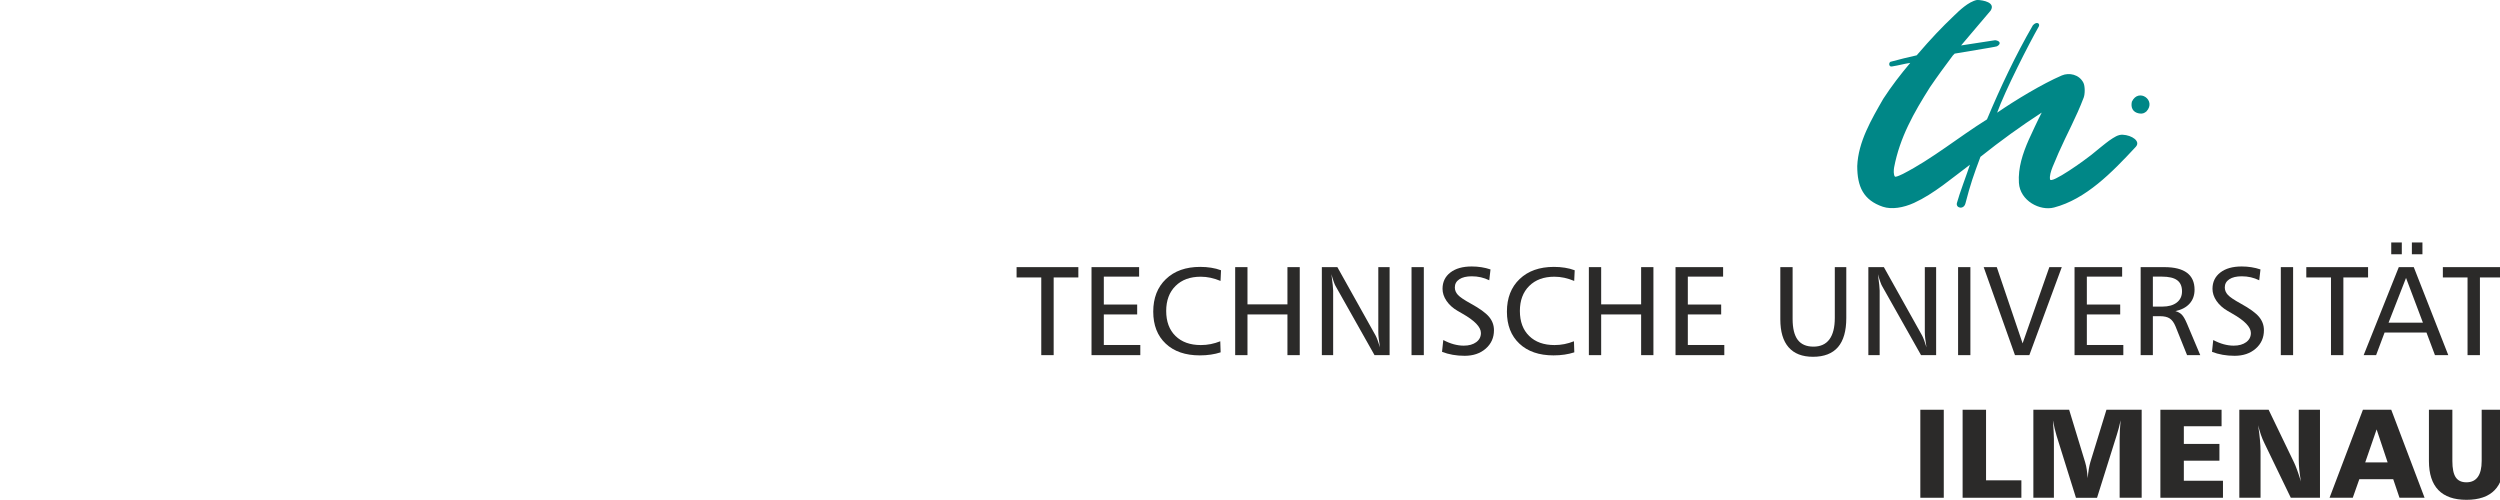 <?xml version="1.0" encoding="UTF-8" standalone="no"?>
<!-- Creator: CorelDRAW 2019 (64-Bit) -->

<svg
   xmlns:dc="http://purl.org/dc/elements/1.1/"
   xmlns:cc="http://creativecommons.org/ns#"
   xmlns:rdf="http://www.w3.org/1999/02/22-rdf-syntax-ns#"
   xmlns:svg="http://www.w3.org/2000/svg"
   xmlns="http://www.w3.org/2000/svg"
   xmlns:sodipodi="http://sodipodi.sourceforge.net/DTD/sodipodi-0.dtd"
   xmlns:inkscape="http://www.inkscape.org/namespaces/inkscape"
   xml:space="preserve"
   width="300"
   height="60"
   version="1.1"
   style="clip-rule:evenodd;fill-rule:evenodd;image-rendering:optimizeQuality;shape-rendering:geometricPrecision;text-rendering:geometricPrecision"
   viewBox="0 0 7937.499 1587.5"
   id="svg67"
   sodipodi:docname="logo-tui-color.svg"
   inkscape:version="0.92.5 (2060ec1f9f, 2020-04-08)"><sodipodi:namedview
   pagecolor="#ffffff"
   bordercolor="#666666"
   borderopacity="1"
   objecttolerance="10"
   gridtolerance="10"
   guidetolerance="10"
   inkscape:pageopacity="0"
   inkscape:pageshadow="2"
   inkscape:window-width="994"
   inkscape:window-height="613"
   id="namedview69"
   showgrid="false"
   fit-margin-top="0"
   fit-margin-left="0"
   fit-margin-right="0"
   fit-margin-bottom="0"
   inkscape:zoom="1.4419792"
   inkscape:cx="100.05468"
   inkscape:cy="34.989356"
   inkscape:window-x="0"
   inkscape:window-y="29"
   inkscape:window-maximized="0"
   inkscape:current-layer="svg67"
   units="px" />
 <defs
   id="defs4"><style
     type="text/css"
     id="style2">
   <![CDATA[
    .fil0 {fill:#008787}
    .fil1 {fill:#2B2A29;fill-rule:nonzero}
   ]]>
  </style></defs>
 <g
   id="Ebene_x0020_1"
   transform="matrix(0.859,0,0,0.859,2065.661,-926.312)">
  <g
   id="_2690198745872">
   <path
   class="fil0"
   d="m 5501.09,1497.53 c -22.51,-4.31 -30.84,-21.28 -26.15,-43.12 24.44,-52.62 91.93,-5.24 54.01,35.63 -7.91,6.55 -14.74,9.93 -27.86,7.49 z m -1041.15,194.49 c 3.5,-89.72 52.89,-173 96.12,-248.32 29.81,-46.14 64.42,-90.95 99.81,-132.91 -23.59,3.41 -41.4,9.12 -67.48,13.16 -11.6,2.59 -13.08,-12.88 -5.82,-17.15 31.82,-8.73 64.96,-16.76 97.05,-23.95 56.16,-65.23 91.24,-101.78 138.23,-146.68 18.82,-18.12 53.12,-51.92 85.29,-58.06 23.01,0.63 69.15,9.63 49.71,39.59 -33.45,40.08 -63.52,74.15 -109.08,128.6 41.75,-6.33 83.66,-12.93 125.8,-19.33 18.64,2.02 23.13,13.82 6.72,22.55 -11.45,2.83 -11.45,2.83 -156.31,27.01 -2.17,2.01 -4.42,4.39 -6.55,6.71 -29.19,38.96 -57.44,77.42 -84.76,117.62 -59.41,94.06 -111.41,185.29 -132.44,296.24 -1.55,9.04 -3.03,27.79 3.49,34.65 8.03,0.04 20.76,-6.99 29.23,-10.67 111.44,-57.59 202.83,-134.11 310.51,-201.48 49.48,-117.93 105.75,-237.36 169.66,-347.77 14.04,-15.72 27.55,-6.86 21.92,4.35 -35.23,61.66 -124.95,237.25 -154.09,318.74 66.78,-46.06 167.06,-106.63 239.08,-137.67 26.66,-11.46 64.3,-4.16 79.98,27.27 5.97,12.23 6.2,40.95 0.81,54.87 -28.4,74.67 -61.39,132.87 -93.09,204.62 -11.76,31.05 -35.31,72.42 -31.28,97.06 3.14,19.68 131.94,-73.19 152.31,-89.92 7.41,-6.28 57.47,-47.07 66.36,-53.04 18.98,-12.97 32.95,-22.58 50.02,-21.77 34.07,1.78 67.36,24.09 48.23,44.82 -88.82,95.77 -184.44,193.29 -301.94,224.14 -51.8,13.82 -125.84,-24.56 -129.92,-91.12 -3.54,-55.53 14.12,-108.65 36.39,-159.26 9.94,-22.11 35.91,-77.6 47.97,-100.46 -78.62,51.15 -151.34,103.68 -226.58,163.64 -25.03,67.02 -36.94,100.62 -55.34,171.87 -6.21,24.79 -36.86,17.85 -31.47,-1.75 9.28,-34.57 35.85,-103.99 48,-140.98 -65.43,48.67 -132.48,107.14 -206.48,141.02 -39.5,18.04 -82.78,25.15 -115.34,14.32 -72.32,-24.53 -94.72,-74.7 -94.72,-150.56 z"
   id="path7"
   inkscape:connector-curvature="0"
   style="fill:#008787" />
   <polygon
   class="fil1"
   points="1489.78,2391.02 1443.99,2391.02 1443.99,2103.86 1352.72,2103.86 1352.72,2065.71 1581.01,2065.71 1581.01,2103.86 1489.78,2103.86 "
   id="polygon9"
   style="fill:#2b2a29;fill-rule:nonzero" />
   <polygon
   class="fil1"
   points="1675.15,2203.98 1798.44,2203.98 1798.44,2240.57 1675.15,2240.57 1675.15,2353.49 1810.04,2353.49 1810.04,2391.02 1629.68,2391.02 1629.68,2065.71 1805.62,2065.71 1805.62,2100.8 1675.15,2100.8 "
   id="polygon11"
   style="fill:#2b2a29;fill-rule:nonzero" />
   <path
   class="fil1"
   d="m 2108.37,2077.31 -1.82,39.39 c -12.53,-5.2 -24.75,-9.08 -36.74,-11.68 -11.99,-2.59 -24.18,-3.88 -36.57,-3.88 -39.02,0 -70.08,11.37 -93.05,34.19 -22.97,22.82 -34.46,53.59 -34.46,92.35 0,39.24 11.45,70.05 34.34,92.48 22.91,22.39 54.15,33.6 93.65,33.6 12.53,0 24.76,-1.16 36.67,-3.53 11.91,-2.36 23.63,-5.89 35.23,-10.47 l 1.36,40.9 c -11.29,3.68 -23.36,6.48 -36.17,8.38 -12.81,1.94 -26.42,2.87 -40.75,2.87 -53.31,0 -95.34,-14.43 -126.08,-43.38 -30.76,-28.88 -46.13,-68.3 -46.13,-118.21 0,-50.52 15.67,-90.76 47.07,-120.65 31.31,-29.92 73.53,-44.85 126.51,-44.85 14.2,0 27.74,1.01 40.62,3.07 12.93,2.01 25.04,5.15 36.32,9.42 z"
   id="path13"
   inkscape:connector-curvature="0"
   style="fill:#2b2a29;fill-rule:nonzero" />
   <polygon
   class="fil1"
   points="2353.86,2065.71 2399.34,2065.71 2399.34,2391.02 2353.86,2391.02 2353.86,2240.57 2206.16,2240.57 2206.16,2391.02 2160.69,2391.02 2160.69,2065.71 2206.16,2065.71 2206.16,2203.35 2353.86,2203.35 "
   id="polygon15"
   style="fill:#2b2a29;fill-rule:nonzero" />
   <path
   class="fil1"
   d="m 2481.02,2065.71 h 57.36 l 141.48,253.17 c 1.98,3.69 4.43,9.31 7.22,16.84 2.84,7.53 5.79,16.45 8.81,26.7 -1.98,-11.91 -3.5,-22.66 -4.57,-32.21 -1.06,-9.51 -1.6,-17.73 -1.6,-24.6 v -239.9 h 41.79 v 325.31 h -55.76 l -144.01,-255.5 c -1.86,-3.02 -4.04,-8.18 -6.63,-15.44 -2.64,-7.26 -5.51,-16.65 -8.74,-28.25 2.29,17.38 3.96,30.81 4.97,40.27 0.97,9.47 1.48,16.27 1.48,20.39 v 238.53 h -41.8 z"
   id="path17"
   inkscape:connector-curvature="0"
   style="fill:#2b2a29;fill-rule:nonzero" />
   <polygon
   class="fil1"
   points="2812.5,2065.71 2857.94,2065.71 2857.94,2391.02 2812.5,2391.02 "
   id="polygon19"
   style="fill:#2b2a29;fill-rule:nonzero" />
   <path
   class="fil1"
   d="m 3104.4,2074.25 -4.59,40.01 c -10.09,-4.89 -20.45,-8.58 -31.04,-11.02 -10.67,-2.44 -21.77,-3.65 -33.38,-3.65 -19.74,0 -35.15,3.65 -46.21,10.99 -11.1,7.29 -16.61,17.38 -16.61,30.18 0,10.09 3.73,19.21 11.26,27.43 7.49,8.28 23.62,19.13 48.43,32.72 32.21,17.73 54.41,33.8 66.63,48.31 12.22,14.52 18.31,31.04 18.31,49.68 0,27.63 -10.13,50.29 -30.35,67.98 -20.25,17.74 -46.21,26.58 -78,26.58 -15.4,0 -30.15,-1.24 -44.2,-3.73 -14.04,-2.47 -27.2,-6.12 -39.39,-10.93 l 4.59,-43.63 c 13.42,7.07 26.42,12.31 38.92,15.69 12.57,3.37 24.79,5.08 36.7,5.08 19.1,0 34.47,-4.31 46.07,-12.85 11.64,-8.53 17.43,-19.83 17.43,-33.91 0,-21.81 -22.86,-45.72 -68.61,-71.68 -7.69,-4.26 -13.51,-7.61 -17.47,-10.05 -17.42,-10.09 -31.04,-22.35 -40.97,-36.86 -9.86,-14.52 -14.83,-29.38 -14.83,-44.67 0,-25.33 9.67,-45.44 28.95,-60.3 19.33,-14.91 45.64,-22.35 78.94,-22.35 12.37,0 24.36,0.93 35.97,2.76 11.6,1.81 22.78,4.57 33.45,8.22 z"
   id="path21"
   inkscape:connector-curvature="0"
   style="fill:#2b2a29;fill-rule:nonzero" />
   <path
   class="fil1"
   d="m 3415.61,2077.31 -1.82,39.39 c -12.54,-5.2 -24.8,-9.08 -36.79,-11.68 -11.95,-2.59 -24.14,-3.88 -36.48,-3.88 -39.11,0 -70.11,11.37 -93.05,34.19 -23.01,22.82 -34.46,53.59 -34.46,92.35 0,39.24 11.41,70.05 34.34,92.48 22.86,22.39 54.06,33.6 93.65,33.6 12.49,0 24.67,-1.16 36.62,-3.53 11.87,-2.36 23.63,-5.89 35.24,-10.47 l 1.35,40.9 c -11.29,3.68 -23.32,6.48 -36.16,8.38 -12.84,1.94 -26.39,2.87 -40.78,2.87 -53.24,0 -95.27,-14.43 -126.04,-43.38 -30.78,-28.88 -46.15,-68.3 -46.15,-118.21 0,-50.52 15.68,-90.76 47.04,-120.65 31.39,-29.92 73.58,-44.85 126.54,-44.85 14.2,0 27.74,1.01 40.67,3.07 12.88,2.01 24.99,5.15 36.28,9.42 z"
   id="path23"
   inkscape:connector-curvature="0"
   style="fill:#2b2a29;fill-rule:nonzero" />
   <polygon
   class="fil1"
   points="3661.14,2065.71 3706.58,2065.71 3706.58,2391.02 3661.14,2391.02 3661.14,2240.57 3513.44,2240.57 3513.44,2391.02 3467.96,2391.02 3467.96,2065.71 3513.44,2065.71 3513.44,2203.35 3661.14,2203.35 "
   id="polygon25"
   style="fill:#2b2a29;fill-rule:nonzero" />
   <polygon
   class="fil1"
   points="3833.74,2203.98 3956.99,2203.98 3956.99,2240.57 3833.74,2240.57 3833.74,2353.49 3968.59,2353.49 3968.59,2391.02 3788.26,2391.02 3788.26,2065.71 3964.16,2065.71 3964.16,2100.8 3833.74,2100.8 "
   id="polygon27"
   style="fill:#2b2a29;fill-rule:nonzero" />
   <path
   class="fil1"
   d="m 4175.62,2065.71 h 45.44 v 191.55 c 0,34.8 6.32,60.53 18.94,77.25 12.68,16.69 32.01,25.07 57.94,25.07 26.14,0 45.86,-8.96 59.16,-26.88 13.28,-17.93 19.91,-44.44 19.91,-79.55 v -187.44 h 42.46 v 188.36 c 0,47.62 -10.25,83.36 -30.65,107.22 -20.62,23.87 -51.35,35.82 -92.32,35.82 -39.74,0 -69.78,-11.68 -90.18,-35 -20.46,-23.36 -30.7,-57.82 -30.7,-103.45 z"
   id="path29"
   inkscape:connector-curvature="0"
   style="fill:#2b2a29;fill-rule:nonzero" />
   <path
   class="fil1"
   d="m 4501,2065.71 h 57.36 l 141.48,253.17 c 2.01,3.69 4.46,9.31 7.29,16.84 2.8,7.53 5.67,16.45 8.74,26.7 -1.95,-11.91 -3.5,-22.66 -4.59,-32.21 -1.04,-9.51 -1.58,-17.73 -1.58,-24.6 v -239.9 h 41.83 v 325.31 h -55.77 l -144.04,-255.5 c -1.83,-3.02 -4.04,-8.18 -6.64,-15.44 -2.56,-7.26 -5.51,-16.65 -8.69,-28.25 2.29,17.38 3.96,30.81 4.96,40.27 1.02,9.47 1.45,16.27 1.45,20.39 v 238.53 H 4501 Z"
   id="path31"
   inkscape:connector-curvature="0"
   style="fill:#2b2a29;fill-rule:nonzero" />
   <polygon
   class="fil1"
   points="4832.67,2065.71 4878.15,2065.71 4878.15,2391.02 4832.67,2391.02 "
   id="polygon33"
   style="fill:#2b2a29;fill-rule:nonzero" />
   <polygon
   class="fil1"
   points="5042.92,2391.02 4927.28,2065.71 4975.67,2065.71 5071.13,2347.52 5169.97,2065.71 5215.95,2065.71 5096.04,2391.02 "
   id="polygon35"
   style="fill:#2b2a29;fill-rule:nonzero" />
   <polygon
   class="fil1"
   points="5308.58,2203.98 5431.87,2203.98 5431.87,2240.57 5308.58,2240.57 5308.58,2353.49 5443.43,2353.49 5443.43,2391.02 5263.09,2391.02 5263.09,2065.71 5439.04,2065.71 5439.04,2100.8 5308.58,2100.8 "
   id="polygon37"
   style="fill:#2b2a29;fill-rule:nonzero" />
   <path
   class="fil1"
   d="m 5552.62,2100.8 v 110.78 h 34.93 c 22.75,0 40.56,-5.01 53.36,-14.97 12.96,-10.02 19.44,-23.8 19.44,-41.33 0,-18.79 -6.01,-32.53 -18.04,-41.29 -11.96,-8.77 -30.66,-13.19 -56.11,-13.19 z m -45.16,-35.09 h 87.66 c 37.06,0 64.92,6.98 83.63,20.95 18.58,13.97 27.97,34.77 27.97,62.41 0,20.57 -6.12,37.71 -18.31,51.38 -12.22,13.66 -29.69,22.93 -52.58,27.81 9.78,2.57 17.73,6.99 23.86,13.24 5.98,6.25 12.34,17.19 18.89,32.76 l 49.22,116.76 h -48.74 l -42.77,-106.48 c -5.62,-13.74 -12.73,-23.41 -21.31,-29.11 -8.49,-5.63 -20.63,-8.45 -36.35,-8.45 h -26.01 v 144.04 h -45.16 z"
   id="path39"
   inkscape:connector-curvature="0"
   style="fill:#2b2a29;fill-rule:nonzero" />
   <path
   class="fil1"
   d="m 5950.31,2074.25 -4.58,40.01 c -10.1,-4.89 -20.46,-8.58 -31.05,-11.02 -10.6,-2.44 -21.73,-3.65 -33.29,-3.65 -19.83,0 -35.24,3.65 -46.3,10.99 -11.05,7.29 -16.64,17.38 -16.64,30.18 0,10.09 3.76,19.21 11.29,27.43 7.49,8.28 23.67,19.13 48.46,32.72 32.21,17.73 54.41,33.8 66.59,48.31 12.23,14.52 18.32,31.04 18.32,49.68 0,27.63 -10.09,50.29 -30.35,67.98 -20.22,17.74 -46.25,26.58 -77.99,26.58 -15.37,0 -30.12,-1.24 -44.16,-3.73 -14.09,-2.47 -27.21,-6.12 -39.39,-10.93 l 4.54,-43.63 c 13.46,7.07 26.46,12.31 38.99,15.69 12.5,3.37 24.76,5.08 36.68,5.08 19.05,0 34.49,-4.31 46.1,-12.85 11.56,-8.53 17.39,-19.83 17.39,-33.91 0,-21.81 -22.9,-45.72 -68.7,-71.68 -7.6,-4.26 -13.38,-7.61 -17.38,-10.05 -17.38,-10.09 -31.04,-22.35 -40.97,-36.86 -9.9,-14.52 -14.83,-29.38 -14.83,-44.67 0,-25.33 9.7,-45.44 28.99,-60.3 19.29,-14.91 45.56,-22.35 78.89,-22.35 12.42,0 24.41,0.93 35.97,2.76 11.57,1.81 22.75,4.57 33.42,8.22 z"
   id="path41"
   inkscape:connector-curvature="0"
   style="fill:#2b2a29;fill-rule:nonzero" />
   <polygon
   class="fil1"
   points="6025.51,2065.71 6070.95,2065.71 6070.95,2391.02 6025.51,2391.02 "
   id="polygon43"
   style="fill:#2b2a29;fill-rule:nonzero" />
   <polygon
   class="fil1"
   points="6256.75,2391.02 6210.96,2391.02 6210.96,2103.86 6119.73,2103.86 6119.73,2065.71 6348.02,2065.71 6348.02,2103.86 6256.75,2103.86 "
   id="polygon45"
   style="fill:#2b2a29;fill-rule:nonzero" />
   <path
   class="fil1"
   d="m 6509.96,1974.49 h 39.03 v 43.64 h -39.03 z m -76.29,0 h 39.07 v 43.64 h -39.07 z m 54.68,131.07 -64.62,165.55 h 127.09 z m -26.74,-39.85 h 55.34 l 127.58,325.31 h -49.27 l -31.37,-83.63 H 6409.1 l -31.36,83.63 h -46.02 z"
   id="path47"
   inkscape:connector-curvature="0"
   style="fill:#2b2a29;fill-rule:nonzero" />
   <polygon
   class="fil1"
   points="6761.45,2391.02 6715.7,2391.02 6715.7,2103.86 6624.47,2103.86 6624.47,2065.71 6852.72,2065.71 6852.72,2103.86 6761.45,2103.86 "
   id="polygon49"
   style="fill:#2b2a29;fill-rule:nonzero" />
   <polygon
   class="fil1"
   points="4693.12,2592.85 4779.78,2592.85 4779.78,2918.15 4693.12,2918.15 "
   id="polygon51"
   style="fill:#2b2a29;fill-rule:nonzero" />
   <polygon
   class="fil1"
   points="5066.62,2918.15 4849.4,2918.15 4849.4,2592.85 4936.01,2592.85 4936.01,2853.73 5066.62,2853.73 "
   id="polygon53"
   style="fill:#2b2a29;fill-rule:nonzero" />
   <path
   class="fil1"
   d="m 5110.91,2592.85 h 132.24 l 59.57,195.5 c 2.28,7.75 4.19,16.49 5.63,26.19 1.43,9.66 2.52,20.1 3.33,31.24 1.06,-12.07 2.41,-23.17 4.08,-33.3 1.66,-10.16 3.61,-18.82 5.74,-25.96 l 59.52,-193.67 h 130.2 v 325.3 h -81.41 v -218.44 c 0,-10.36 0.31,-21.11 0.89,-32.24 0.62,-11.18 1.52,-23.06 2.75,-35.71 -2.13,9.75 -4.34,19.1 -6.63,28.02 -2.29,8.93 -4.7,17.35 -7.34,25.3 l -73.21,233.07 h -77.93 l -71.6,-229.19 c -2.48,-7.92 -4.8,-16.76 -7.1,-26.42 -2.32,-9.7 -4.46,-19.95 -6.44,-30.78 1.09,15.37 1.98,29.26 2.67,41.53 0.66,12.3 0.97,21.54 0.97,27.82 v 217.04 h -75.93 z"
   id="path55"
   inkscape:connector-curvature="0"
   style="fill:#2b2a29;fill-rule:nonzero" />
   <polygon
   class="fil1"
   points="5667.07,2719.16 5798.62,2719.16 5798.62,2781.13 5667.07,2781.13 5667.07,2855.28 5811.73,2855.28 5811.73,2918.15 5580.41,2918.15 5580.41,2592.85 5806.53,2592.85 5806.53,2653.84 5667.07,2653.84 "
   id="polygon57"
   style="fill:#2b2a29;fill-rule:nonzero" />
   <path
   class="fil1"
   d="m 5872.15,2592.85 h 108.31 l 94.02,195.03 c 3.18,6.56 6.95,15.68 11.21,27.35 4.27,11.65 9.01,25.93 14.17,42.89 -2.76,-16.03 -4.81,-30.73 -6.09,-44.16 -1.28,-13.43 -1.94,-25.69 -1.94,-36.86 v -184.25 h 78.46 v 325.3 h -107.84 l -97.75,-202.18 c -4.58,-9.31 -8.81,-19.44 -12.57,-30.31 -3.85,-10.94 -7.3,-22.78 -10.51,-35.61 3.05,19.4 5.31,37.21 6.75,53.47 1.43,16.26 2.24,30.58 2.24,42.92 v 171.71 h -78.46 z"
   id="path59"
   inkscape:connector-curvature="0"
   style="fill:#2b2a29;fill-rule:nonzero" />
   <path
   class="fil1"
   d="m 6379.61,2665.45 -42.14,122.09 h 82.89 z m -50.61,-72.6 h 104.67 l 123.21,325.3 h -92.71 l -23.21,-68.69 h -125.27 l -24.24,68.69 h -85.8 z"
   id="path61"
   inkscape:connector-curvature="0"
   style="fill:#2b2a29;fill-rule:nonzero" />
   <path
   class="fil1"
   d="m 6572.98,2592.85 h 86.61 v 189.41 c 0,27.78 4.15,47.88 12.38,60.22 8.23,12.37 21.42,18.55 39.62,18.55 18.67,0 32.71,-6.64 42.14,-19.91 9.47,-13.27 14.2,-32.9 14.2,-58.86 v -189.41 h 82.7 v 189.41 c 0,47.88 -11.56,83.77 -34.69,107.64 -23.14,23.9 -57.86,35.86 -104.27,35.86 -45.99,0 -80.52,-12.03 -103.81,-36.09 -23.24,-24.02 -34.88,-59.84 -34.88,-107.41 z"
   id="path63"
   inkscape:connector-curvature="0"
   style="fill:#2b2a29;fill-rule:nonzero" />
  </g>
 </g>
</svg>
